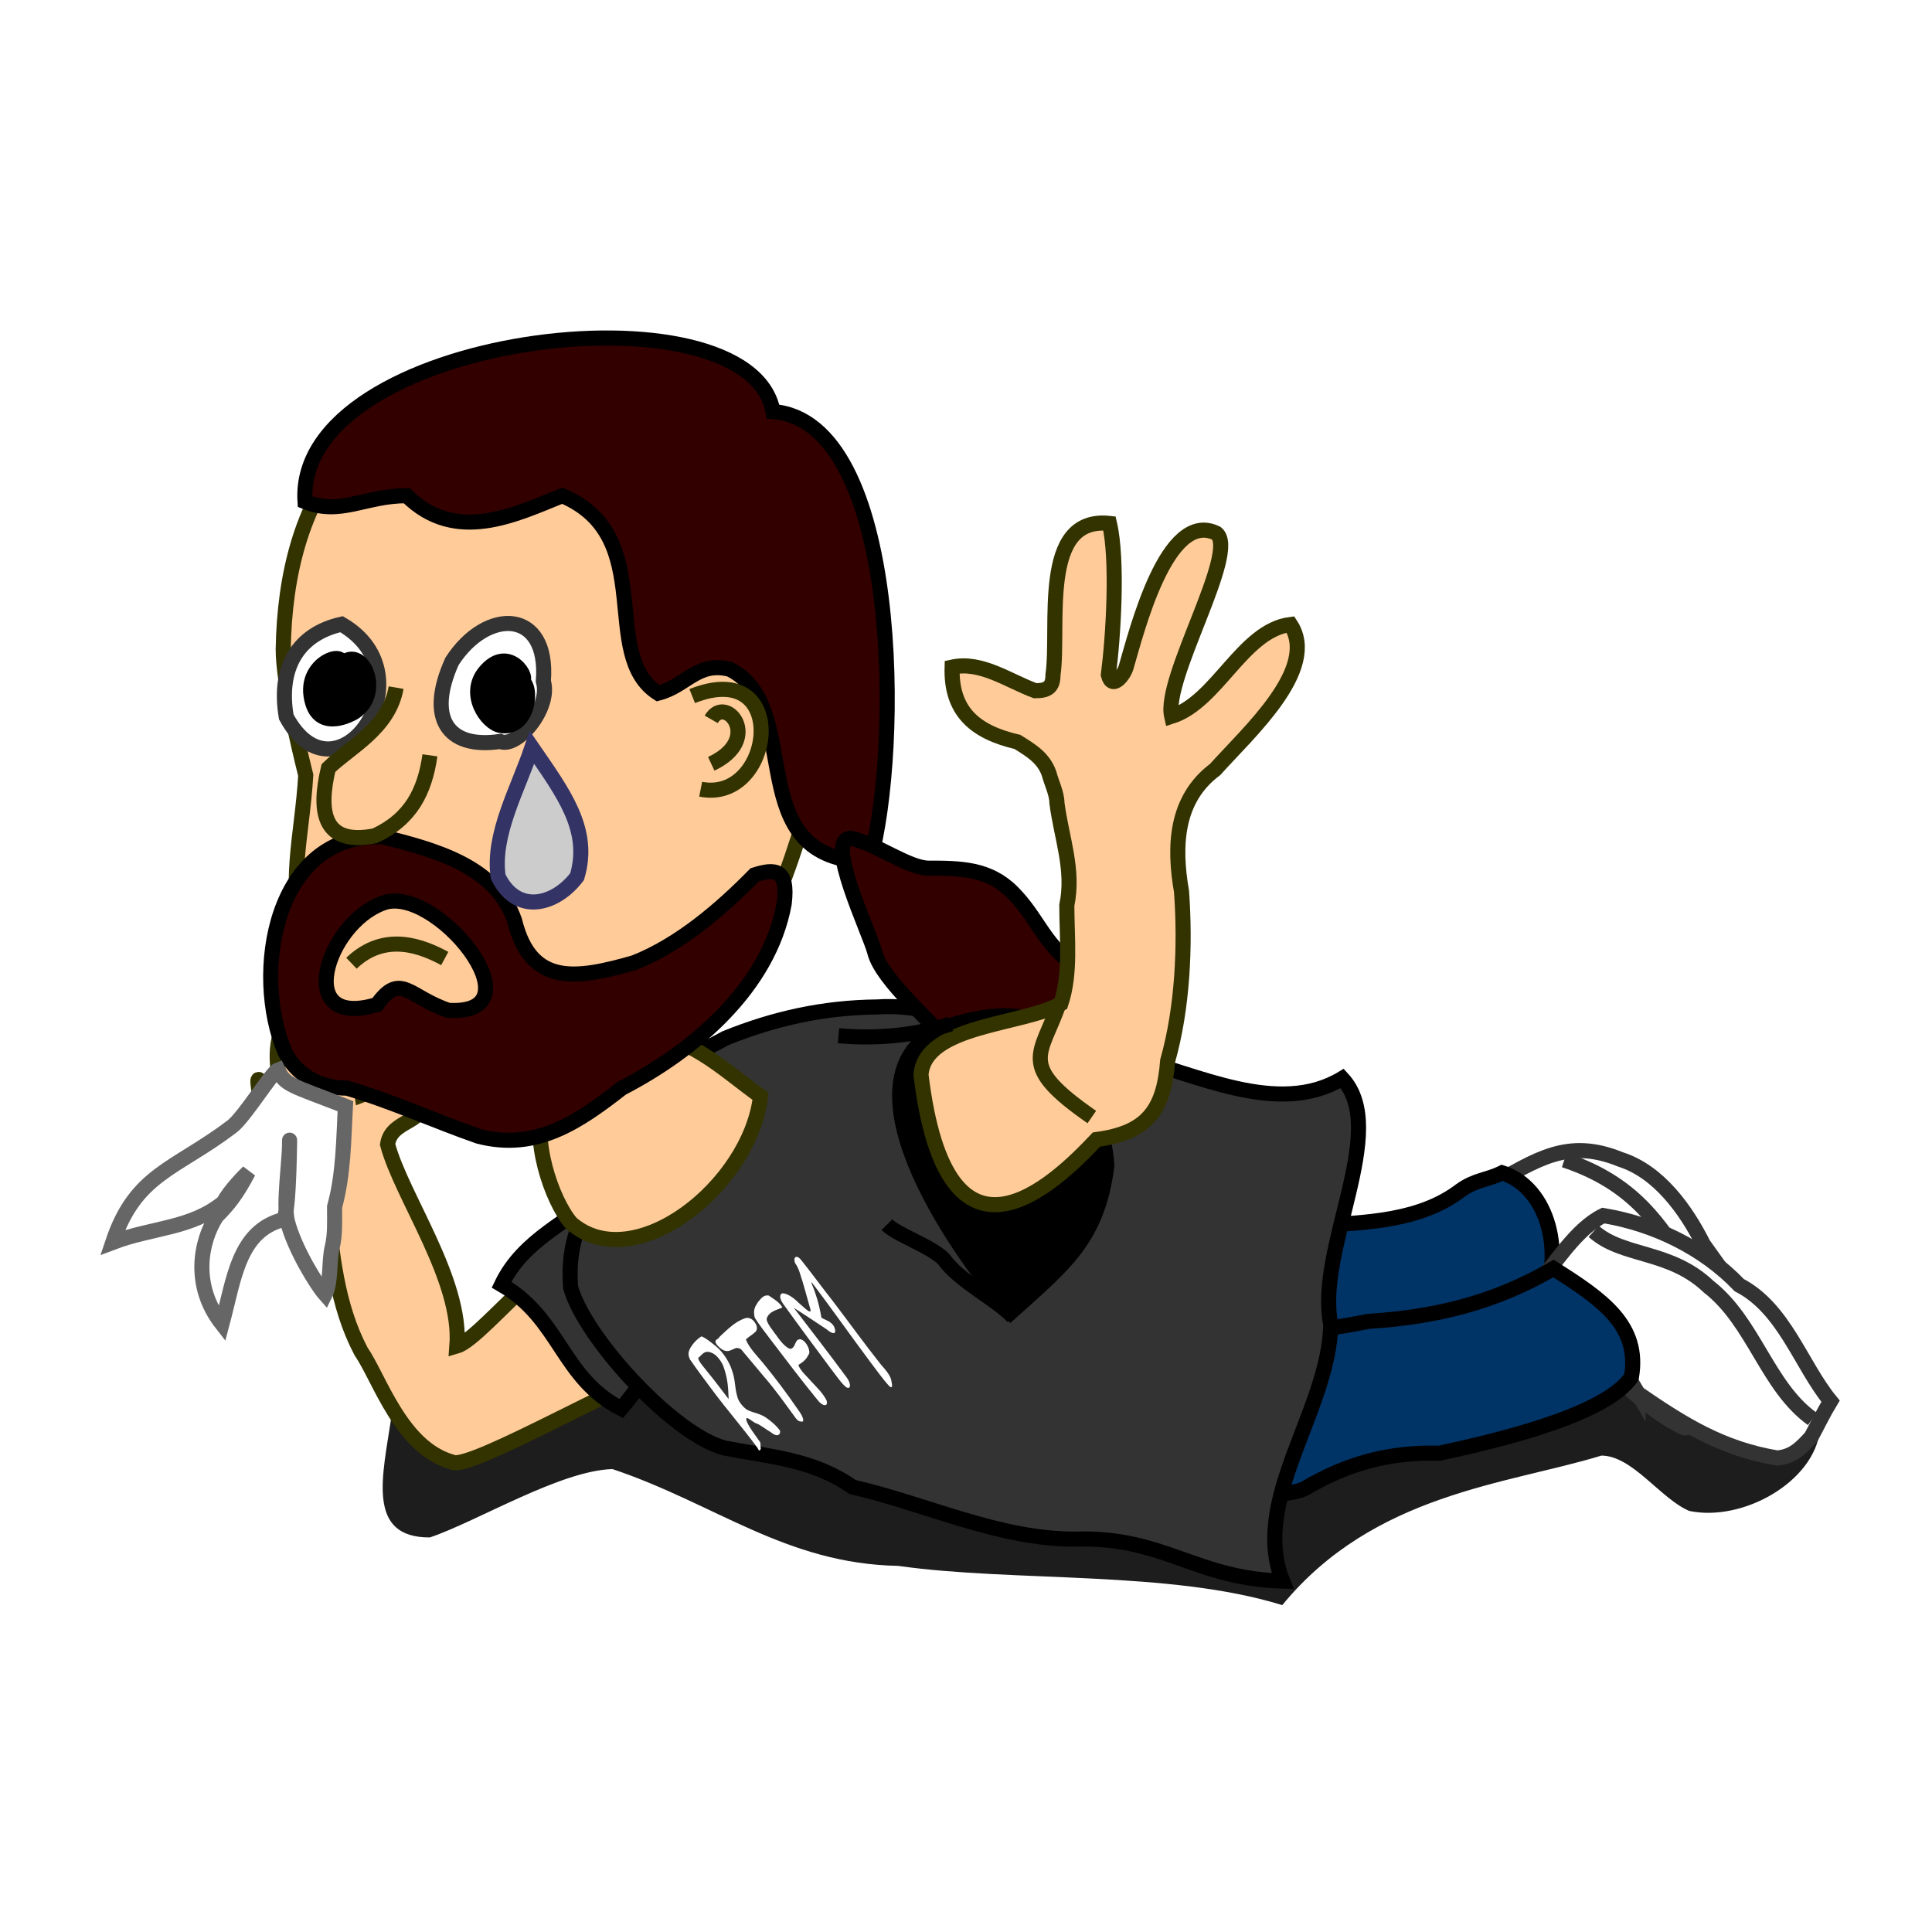 <?xml version="1.0" encoding="UTF-8" standalone="no"?>
<svg xmlns:rdf="http://www.w3.org/1999/02/22-rdf-syntax-ns#" xmlns="http://www.w3.org/2000/svg" xmlns:cc="http://creativecommons.org/ns#" xmlns:dc="http://purl.org/dc/elements/1.1/" height="128" width="128" version="1.0">
 <defs>
  <filter id="filter3527" height="1.525" width="1.116" y="-.262" x="-.058">
   <feGaussianBlur stdDeviation="1.893"/>
  </filter>
 </defs>
 <path d="m16.617 71.958c-0.482 3.228-1.391 6.585 2.092 6.567 2.625-0.9 7.096-3.634 9.918-3.713 5.572 1.865 9.418 5.144 15.531 5.257 6.281 0.892 14.755 0.231 20.874 2.132 4.988-6.075 12.216-6.554 17.346-8.121 1.69 0.005 3.219 2.35 4.773 3.005 2.912 0.611 6.79-1.577 7.105-4.387-2.317-1.768-8.678-2.931-11.171-4.629-12.959 2.953-26.045-2.548-38.891-3.182-8.866 1.945-18.857 4.529-27.577 7.071z" fill-rule="evenodd" fill-opacity=".885" transform="matrix(1.219 0 0 1.22 5.679 6.059)" filter="url(#filter3527)" fill="#000000"/>
 <g transform="matrix(1.094 -.244 .244 1.095 -148 39.05)" stroke="#333333" stroke-width=".892px">
  <path d="m209.34 90.923c1.85 2.19 3.33 5.769 5.92 7.769 0.96 0.229 1.98-0.007 2.96-0.094 1.23-0.413 1.87-1.329 2.46-2.428 0.43-2.718-0.93-5.353-1.95-7.808-0.56-2.226-1.64-4.761-3.69-5.956-2.78-1.93-4.83-1.064-7.92-0.136 0.84 2.862 1.59 5.737 2.22 8.653z" fill-rule="evenodd" fill="#fffffffff"/>
  <path d="m219.11 97.684c0-3.2-0.38-6.592-1.83-8.762-0.99-2.769-2.12-5.184-5.49-7.204" fill="none"/>
 </g>
 <path d="m78.352 92.579c0.888-0.025 3.28 0.315 4.668-0.287 1.066-0.463 2.107-1.036 3.111-1.53 2.668-1.169 5.566-0.685 8.367-1.082 2.3-1.086 6.282-1.193 7.622-3.217 1.56-3.352 0.51-7.755-2.598-8.763-1.039 0.511-1.738 0.442-2.76 1.167-2.699 2.056-6.267 2.125-9.531 2.337-4.168 0.83-8.352 0.915-12.477 1.966-0.367 2.565 1.526 8.284 3.598 9.409z" fill-rule="evenodd" stroke="#000000033" stroke-width="1px" fill="#003366"/>
 <g transform="matrix(.946 -.602 .602 .946 -152.66 122.95)" stroke="#333333" stroke-width=".892px">
  <path d="m211.18 102.01c1.27 2.97 2.41 5.4 4.89 7.63 0.83 0.43 1.5 0.26 2.36 0.03 0.7-0.39 1.37-0.81 2.1-1.17-0.33-2.75 0.64-6.07-0.87-8.681-0.59-2.959-2.27-5.72-4.57-7.782-1.79-0.205-3.93 0.888-5.75 1.418 1.44 2.538 1.97 5.661 1.84 8.555z" fill-rule="evenodd" fill="#fffffffff"/>
  <path d="m219.06 108.81c-1.23-3.06 0.17-6.68-0.98-9.898-0.76-3.052-3.34-4.167-3.97-6.393" fill="none"/>
 </g>
 <g fill-rule="evenodd">
  <path d="m30.272 89.178c0.349-4.392-3.663-9.876-4.594-13.361 0.245-1.75 2.766-1.32 2.422-3.336-1.229-1.063-2.703-0.486-4.121 0.063-0.379-2.303 0.217-4.911-2.849-5.558-0.684 1.364-0.514 3.18 0.003 4.515-1.075-1.21-0.887-5.858-2.558-3.014-0.536 1.758 0.012 3.897 0.905 5.266-2.021-0.772-2.798-4.17-2.194-0.712 0.707 1.231 0.714 3.023 1.966 3.486 0.994 1.034 1.743 1.697 2.393 2.998 0.342 3.494 0.658 6.929 2.269 9.997 1.244 1.806 2.642 6.374 6.035 7.343 1.096 0.687 12.949-6.294 14.137-5.932 3.079-1.136-3.953-3.87-4.532-7.075-0.931-4.113-7.389 4.766-9.282 5.32z" stroke="#333300" stroke-width="1px" fill="#ffcc99"/>
  <path d="m43.858 75.695c-3.898 1.947-0.959-0.413-3.55 3.015-2.494 2.182-5.621 3.351-7.08 6.4 3.913 2.275 3.967 6.17 7.923 8.212 3.69-4.382 4.484-7.521 6.47-12.811" stroke="#000000" stroke-width="1px" fill="#333333"/>
  <path d="m81.749 98.923c0.888-0.024 3.28 0.315 4.668-0.287 2.841-1.693 5.672-2.452 8.953-2.355 3.054-0.675 10.95-2.386 12.72-5.06 0.57-3.386-1.89-5.106-5.17-7.176-3.93 2.273-7.755 3.209-12.292 3.503-4.172 0.864-8.323 0.909-12.477 1.966-0.367 2.566 1.526 8.285 3.598 9.409z" stroke="#000000033" stroke-width="1px" fill="#003366"/>
  <path d="m88.927 71.449c-4.276 2.581-9.734-0.366-14.08-1.376-5.693 0.598-11.075-3.763-16.74-3.359-3.52 0.037-6.784 0.75-10.032 2.066-2.955 1.609-7.819 3.648-8.459 6.989 0.032 4.405-2.147 5.113-1.811 9.53 0.936 3.355 6.875 9.818 10.237 10.645 3.059 0.581 5.863 0.76 8.446 2.576 4.882 1.118 9.672 3.46 14.726 3.45 5.904-0.19 7.927 2.62 13.767 2.78-2.157-5.38 3.034-11.236 3.188-16.977-1.035-4.978 3.942-12.882 0.758-16.324z" stroke="#000000" stroke-width="1px" fill="#333333"/>
  <path d="m35.27 25.305c-11.716-0.069-16.35 7.666-16.506 17.726 0 2.104 0.972 6.246 1.493 8.332-0.243 4.108-1.26 7.211-0.048 11.221 1.409 5.672 5.216 8.691 10.701 9.914 4.869-0.096 11.412-1.75 15.061-5.155 5.224-4.278 6.797-11.518 8.719-17.847 0.683-6.044-2.248-11.811-3.963-17.449-2.389-6.17-9.616-7.606-15.457-6.742z" stroke="#333300" stroke-width="1px" fill="#ffcc99"/>
 </g>
 <g fill-rule="evenodd">
  <g stroke-width="1px">
   <path d="m20.209 33.236c-0.723-11.062 29.432-14.715 31.006-5.968 8.471 0.651 8.514 22.364 6.409 29.836-8.739-0.089-4.195-10.221-9.275-12.763-2.165-0.542-2.888 1.119-4.756 1.586-3.957-2.545 0.045-10.374-6.342-13.087-3.118 1.261-7.071 3.207-10.304 0-2.765 0-4.384 1.339-6.738 0.396z" stroke="#000000" fill="#330000"/>
   <path d="m56.365 55.535c-1.771 0 1.279 6.308 1.585 7.535 0.475 1.901 3.915 4.694 5.153 6.345 1.051 1.403 5.571 0.07 6.737-0.396 1.964-0.786 4.25 0.286 5.153 1.189 2.818 2.821 1.133-1.301 0.396-2.776-0.579-1.158-3.222-2.715-4.36-3.569-1.933-1.451-2.327-3.122-3.963-4.759-1.561-1.562-3.433-1.586-5.549-1.586-1.321 0-3.536-1.66-5.152-1.983z" stroke="#000000" fill="#330000"/>
   <path d="m37.845 81.042c4.155 3.602 11.85-2.475 12.542-8.408-2.52-1.798-4.954-4.276-8.278-4.136-2.374 0.951-4.21 2.744-6.005 4.513-0.994 2.264 0.431 6.519 1.741 8.031z" stroke="#333300" fill="#ffcc99"/>
   <path d="m18.886 69.708c0.735 1.472 2.229 2.384 4.099 2.384 2.944 0.849 5.793 2.171 8.723 3.19 3.846 0.989 6.65-0.976 9.493-3.19 4.791-2.479 9.755-6.698 10.755-12.234 0.28-2.319-0.633-2.313-1.962-1.893-2.209 2.255-4.975 4.638-7.987 5.819-3.816 1.085-6.839 1.588-7.917-2.804-1.266-3.638-5.353-4.682-8.723-5.538-7.164-0.31-8.727 9.041-6.481 14.266zm6.411-9.85c3.457-1.46 10.66 7.436 4.414 7.081-2.624-0.875-3.17-2.574-4.73-0.386-5.561 1.687-3.368-5.297 0.316-6.695z" stroke="#000000" fill="#330000"/>
  </g>
  <path d="m29.949 43.811c-1.667 3.684-0.377 5.843 3.192 5.311 1.097 0.486 3.381-2.207 2.857-3.992 0.392-4.796-3.738-4.901-6.049-1.319z" stroke="#333333" stroke-width="1px" fill="#ffffff"/>
  <path d="m22.627 41.354c-2.872 0.65-4.22 2.858-3.661 6.142 3.316 6.165 9.622-2.704 3.661-6.142z" stroke="#333333" stroke-width="1px" fill="#ffffff"/>
 </g>
 <g fill-rule="evenodd" stroke="#333300" stroke-width="1px" fill="#ffcc99">
  <path d="m26.243 45.556c-0.466 2.704-3.082 3.963-4.484 5.329-0.717 3-0.287 5.152 3.082 4.486 2.354-1.094 3.299-2.909 3.644-5.328"/>
  <path d="m45.86 46.117c6.573-2.613 5.415 7.128 0.561 6.17"/>
  <path d="m47.121 47.66c0.954-1.675 3.467 1.323 0 2.944"/>
 </g>
 <path d="m23.284 63.817c2.239-2.147 4.742-1.087 6.182-0.313" stroke="#333300" stroke-width="1px" fill="none"/>
 <g fill-rule="evenodd" stroke="#000000">
  <path d="m34.532 45.113c0.642 0.015-0.779-2.506-2.383-0.612-1.243 1.468 0.102 3.416 1.03 3.567 1.865 0.303 2.156-2.708 1.353-2.955z" stroke-width="1px"/>
  <path d="m22.547 44.12c0.558-1.165-2.657-0.23-1.83 2.457 0.57 1.855 2.592 0.714 2.745 0.615 2.051-1.334 0.393-4.733-0.915-3.072z" stroke-width="1px"/>
  <path d="m61.999 68.296c-6.499 3.687 1.96 15.297 4.976 18.648 3.573-3.21 5.752-4.884 6.358-9.739-0.305-3.832-2.254-7.254-4.976-9.628-1.849-0.667-4.568-0.014-6.358 0.719z" stroke-width="1px"/>
 </g>
 <path d="m67.404 49.154c-2.825-0.659-4.41-2.02-4.324-4.955 1.912-0.42 3.698 0.891 5.503 1.564 0.84 0 1.179-0.246 1.179-1.043 0.457-3.19-0.931-10.547 3.742-10.041 0.571 2.419 0.257 7.518-0.073 10.041 0.264 1.049 1.064-0.062 1.179-0.521 0.682-2.304 2.689-10.474 5.983-8.867 1.507 1.249-3.555 9.617-2.969 12.127 3.021-0.967 4.714-5.694 7.873-6.086 1.931 2.948-2.821 7.179-4.99 9.607-2.646 1.978-2.745 5.112-2.228 8.085 0.259 3.58 0.077 7.699-0.917 11.215-0.253 3.324-1.424 4.779-4.717 5.217-2.796 2.963-9.913 9.881-11.627-4.293 0.263-3.327 6.78-3.281 9.268-4.706 0.678-2.03 0.393-4.365 0.393-6.52 0.494-2.359-0.363-4.494-0.655-6.781 0-0.627-0.378-1.376-0.524-1.956-0.372-1.046-1.211-1.536-2.096-2.087z" fill-rule="evenodd" stroke="#333300" stroke-width="1px" fill="#ffcc99"/>
 <path d="m70.17 66.473c-1.194 3.469-2.85 4.054 2.166 7.534" stroke="#333300" stroke-width="1px" fill="none"/>
 <g fill-rule="evenodd">
  <g stroke-width="1px">
   <path d="m58.759 81.138c0.651 0.659 2.912 1.427 3.753 2.269 1.076 1.506 3.306 2.528 4.613 3.835" stroke="#000000" fill="#333333"/>
   <path d="m55.553 68.618c2.455 0.224 5.125-0.001 7.428-0.783" stroke="#000000" fill="#333333"/>
   <path d="m18.413 70.887c-0.397 0.145-2.219 3.132-3.055 3.759-3.781 2.858-6.371 3.118-7.892 7.666 2.633-1.004 5.194-0.889 7.35-2.661 0.388-0.777 1.495-1.868 1.64-2.007-0.768 1.472-1.321 2.158-2.109 2.946-1.083 1.684-1.624 4.597 0.359 7.13 0.806-3.003 1.098-6.162 4.069-6.924 0.421-0.316 0.412-6.473 0.412-5.053 0 1.14-0.42 4.072-0.149 5.16 0.466 1.831 1.95 4.23 2.503 4.852 0.409-0.82 0.239-2.209 0.469-3.13 0.204-0.818 0.156-1.751 0.156-2.661 0.599-2.195 0.598-4.421 0.717-6.676-3.59-1.399-3.997-1.386-4.47-2.401z" stroke="#666666" fill="#ffffff"/>
  </g>
  <path d="m35.245 49.521c-0.946 2.813-2.635 5.752-2.242 8.558 1.213 2.51 3.751 1.952 5.231 0 0.928-3.118-0.913-5.539-2.989-8.558z" stroke="#333366" stroke-width="1px" fill="#cccccc"/>
 </g>
 <path fill="#ffffff" d="m50.403 96c-0.06 0.055-0.07 0.241-0.223-0.083-0.979-1.333-2.057-2.559-3.039-3.89-0.485-0.65-0.975-1.302-1.433-1.968-0.188-0.407-0.045-0.575 0.028-0.757 0.193-0.32 0.442-0.578 0.737-0.765 0.289 0.104 0.654 0.409 0.992 0.683 0.465 0.388 0.878 1.062 1.028 1.562 0.245 0.673 0.167 1.109 0.354 1.74 0.08 0.389 0.518 0.867 0.795 0.946 0.404 0.172 0.744 0.178 1.219 0.531 0.266 0.199 0.578 0.448 0.823 0.797 0.031 0.305-0.234 0.418-0.603 0.101-0.307-0.18-0.663-0.462-0.942-0.585-0.211-0.013-0.871-0.727-0.654-0.115 0.173 0.407 0.519 0.832 0.794 1.235 0.165 0.19 0.082 0.286 0.115 0.426 0.003 0.048 0.006 0.095 0.009 0.142zm-2.129-3.308c-0.028-0.631-0.031-1.268-0.325-2.105-0.11-0.356-0.474-0.83-0.751-0.937-0.478-0.238-0.657 0.062-0.867 0.255-0.266 0.08 0.353 0.721 0.598 1.051 0.461 0.561 0.896 1.159 1.345 1.736zm4.442 1.26c-0.676-0.922-1.338-1.874-2.081-2.723-0.511-0.609-1.022-1.219-1.532-1.829-0.319-0.208-0.453-0.007-0.642 0.035-0.194 0.103-0.5 0.185-0.943-0.312-0.32-0.401 0.112-0.37 0.142-0.546 0.518-0.468 0.997-0.995 1.683-1.23 0.151-0.06 0.49-0.102 0.764 0.429 0.135 0.392-0.082 0.471-0.209 0.592-0.161 0.124-0.335 0.234-0.483 0.376 0.208 0.542 0.721 1.055 1.114 1.528 0.823 0.999 1.612 2.057 2.349 3.131 0.314 0.411 0.499 0.882 0.157 0.77-0.077 0.002-0.206-0.06-0.319-0.221zm0.179-3.52c0.11 0.367 0.601 0.788 0.888 1.126 0.339 0.368 0.76 0.767 0.981 1.231 0.129 0.417-0.264 0.424-0.628-0.073-1.081-1.319-2.116-2.7-3.159-4.064-0.327-0.446-0.69-0.887-0.971-1.351-0.147-0.561 0.068-0.799 0.226-1.052 0.183-0.201 0.336-0.471 0.694-0.418 0.259 0.187 0.717 0.425 0.909 0.795-0.385 0.174-0.86 0.245-1.031 0.706-0.084 0.253 0.413 0.832 0.677 1.202 0.314 0.466 0.81 0.968 0.99 0.79 0.257-0.122 0.199-0.687 0.614-0.581 0.416 0.17 0.647 0.866 0.487 0.994-0.142 0.336-0.405 0.527-0.677 0.695zm6.037 1.42c-0.444-0.477-0.842-1.054-1.251-1.587-1.315-1.757-2.573-3.559-3.9-5.306-0.095-0.059 0.18 0.507 0.221 0.678 0.212 0.599 0.333 1.159 0.421 1.663 0.239 0.154 0.661 0.236 0.847 0.612 0.209 0.53-0.113 0.503-0.499 0.161-0.728-0.48-1.459-0.972-2.178-1.425 1.176 1.534 2.36 3.064 3.509 4.623 0.318 0.424 0.264 0.856-0.074 0.61-0.359-0.315-0.666-0.804-0.988-1.208-1.054-1.414-2.107-2.832-3.136-4.265-0.324-0.441-0.232-0.71-0.038-0.725 0.269 0.019 0.656 0.237 1.042 0.627 0.255 0.202 0.81 0.799 0.799 0.493-0.184-0.645-0.351-1.28-0.545-1.931-0.15-0.393-0.184-0.754-0.489-1.2-0.142-0.356 0.087-0.624 0.446-0.142 0.705 0.883 1.374 1.805 2.076 2.692 1.059 1.39 2.083 2.818 3.168 4.182 0.307 0.345 0.68 0.781 0.701 1.126 0.035 0.172 0.11 0.511-0.132 0.322z"/>
</svg>
